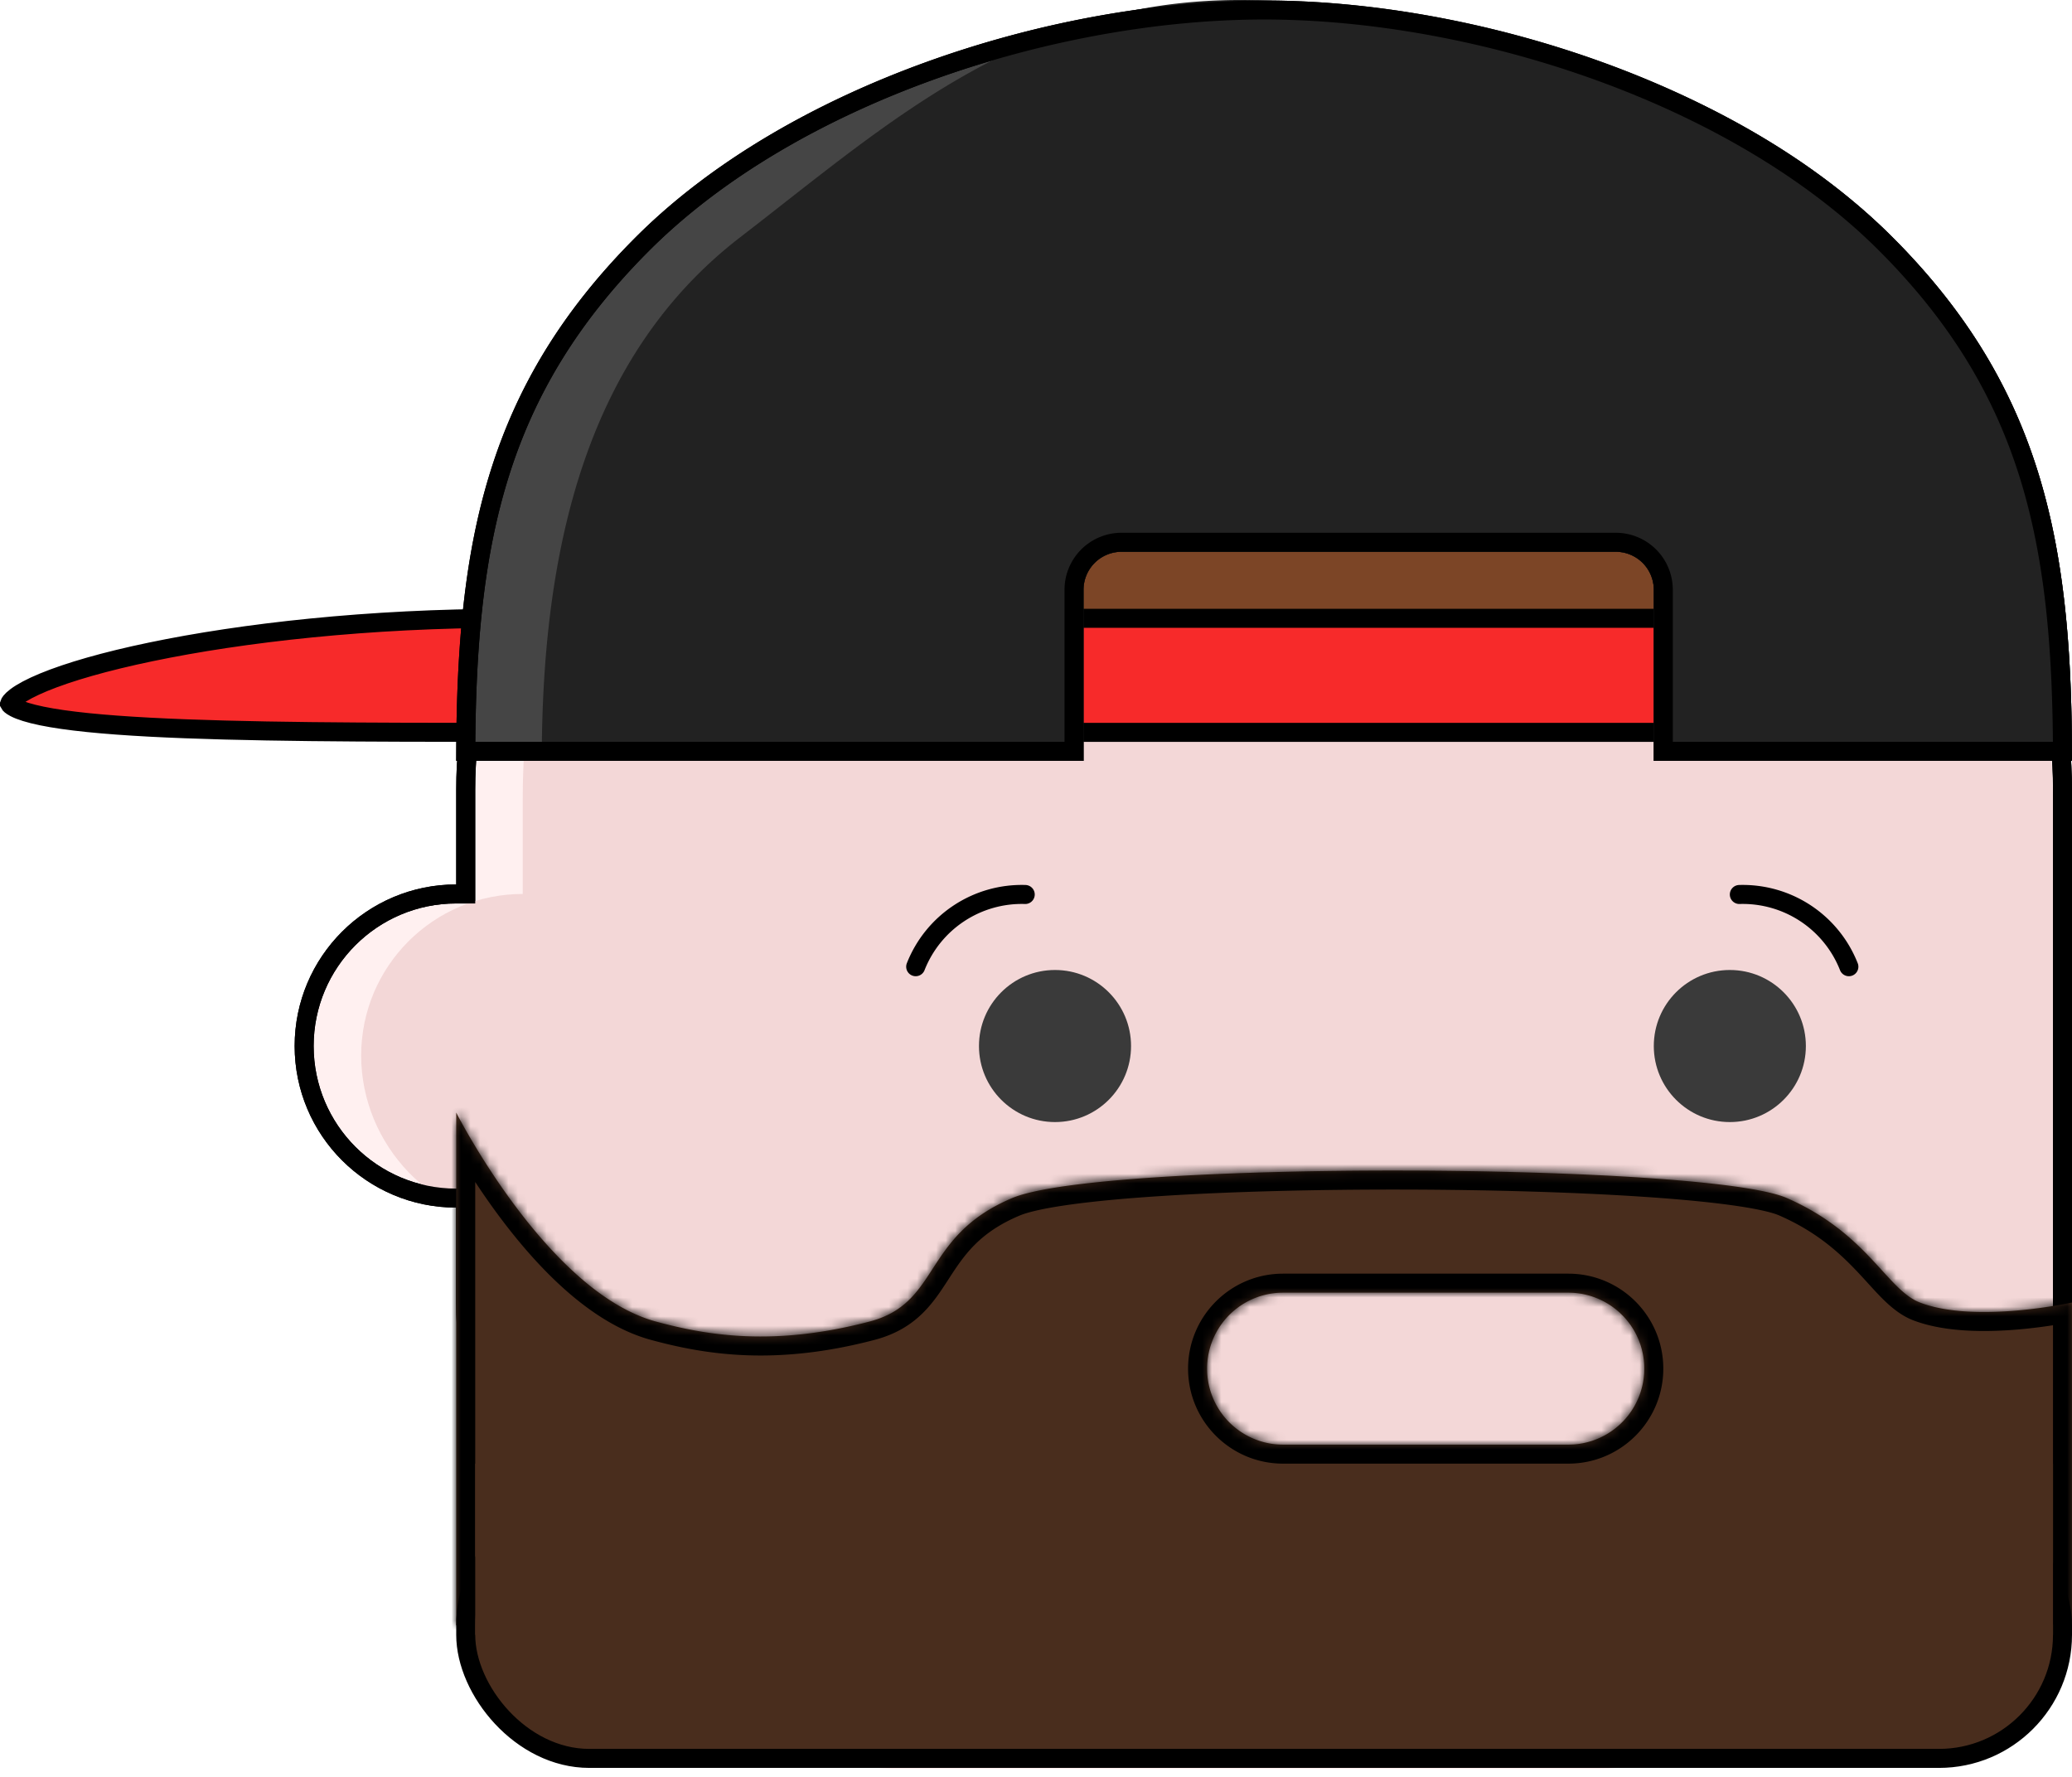 <svg class="beardy" viewBox="0 0 218 187" fill="none" xmlns="http://www.w3.org/2000/svg">
  <path d="M48 94.052h1v-11c0-25.957 21.043-47 47-47h74c25.957 0 47 21.043 47 47v54c0 25.958-21.043 47-47 47H96c-25.957 0-47-21.042-47-47v-11h-1c-8.837 0-16-7.163-16-16 0-8.836 7.163-16 16-16z" fill="#FFF0F0" stroke="#000" stroke-width="2"/>
  <path d="M94 36.052c-26.51 0-39 21.49-39 48v10c-9.389 0-17 7.611-17 17s7.611 17.5 17 17.5l-6.5-3c0 26.51 18.99 60.5 45.5 60.5h74c26.51 0 48-21.49 48-48v-54c0-26.51-21.49-48-48-48H94z" fill="#F3D7D7"/>
  <path d="M48 94.052h1v-11c0-25.957 21.043-47 47-47h74c25.957 0 47 21.043 47 47v54c0 25.958-21.043 47-47 47H96c-25.957 0-47-21.042-47-47v-11h-1c-8.837 0-16-7.163-16-16 0-8.836 7.163-16 16-16z" stroke="#000" stroke-width="2"/>
  <path fill="#7C4526" d="M86 46.052h112v20H86z"/>
  <path fill="#F72A2A" stroke="#000" stroke-width="2" d="M104 65.052h80v12h-80z"/>
  <path d="M105.374 70.484c.503.321.603.52.622.568-.019.048-.119.247-.622.569-.601.384-1.553.792-2.874 1.2-2.627.813-6.479 1.559-11.3 2.19-9.626 1.26-22.956 2.041-37.7 2.041-14.782 0-28.128-.034-37.777-.549-4.832-.257-8.687-.634-11.317-1.174-1.325-.272-2.267-.572-2.855-.88-.404-.213-.518-.358-.546-.41.02-.06.127-.308.684-.728.615-.464 1.578-.983 2.897-1.528 2.627-1.085 6.477-2.2 11.288-3.201 9.61-2.002 22.916-3.53 37.626-3.53 14.744 0 28.074.783 37.7 2.042 4.821.63 8.673 1.376 11.3 2.189 1.321.409 2.273.817 2.874 1.201zM.996 74.02l.002.005-.002-.005z" fill="#F72A2A" stroke="#000" stroke-width="2"/>
  <path d="M198.397 25.655c15.432 15.432 18.513 31.477 18.601 53.397H175v-17a5 5 0 00-5-5h-52a5 5 0 00-5 5v17H49.002c.088-21.92 3.169-37.965 18.601-53.397C83.312 9.947 110.652 1.052 133 1.052c22.348 0 49.688 8.895 65.397 24.603z" fill="#454545" stroke="#000" stroke-width="2"/>
  <path d="M199.104 24.948C215.045 40.888 218 57.51 218 80.052h-44v-18a4 4 0 00-4-4h-52a4 4 0 00-4 4v18H57c0-22.543 4.792-42.708 20.896-55.104S108.5-.948 133 .052s50.163 8.956 66.104 24.896z" fill="#222"/>
  <path d="M198.397 25.655c15.432 15.432 18.513 31.477 18.601 53.397H175v-17a5 5 0 00-5-5h-52a5 5 0 00-5 5v17H49.002c.088-21.92 3.169-37.965 18.601-53.397C83.312 9.947 110.652 1.052 133 1.052c22.348 0 49.688 8.895 65.397 24.603z" stroke="#000" stroke-width="2"/>
  <circle class="beardy__eye" cx="111" cy="110.052" r="8" fill="#3A3A3A"/>
  <path class="beardy__brow" d="M107.866 94.108a11.998 11.998 0 00-11.524 7.598M183 94.108a12.002 12.002 0 0111.524 7.598" stroke="#000" stroke-width="2" stroke-linecap="round" stroke-linejoin="round"/>
  <circle class="beardy__eye" cx="182" cy="110.052" r="8" fill="#3A3A3A"/>
  <mask id="a" fill="#fff">
    <path fill-rule="evenodd" clip-rule="evenodd" d="M48 137.037v-19.985s9.541 18.861 21 21.983c5.5 1.499 12.5 2.63 22.5 0 3.65-.959 5.05-3.116 6.621-5.538 1.657-2.553 3.504-5.401 8.379-7.452 9.5-3.997 73-3.715 81.5 0 5.1 2.23 7.86 5.256 10.008 7.611 1.432 1.57 2.592 2.842 3.992 3.381 5.831 2.244 16 0 16 0V171H48v-33.963zM134.994 136a7.994 7.994 0 100 15.988h30.012a7.994 7.994 0 100-15.988h-30.012z"/>
  </mask>
  <path fill-rule="evenodd" clip-rule="evenodd" d="M48 137.037v-19.985s9.541 18.861 21 21.983c5.5 1.499 12.5 2.63 22.5 0 3.65-.959 5.05-3.116 6.621-5.538 1.657-2.553 3.504-5.401 8.379-7.452 9.5-3.997 73-3.715 81.5 0 5.1 2.23 7.86 5.256 10.008 7.611 1.432 1.57 2.592 2.842 3.992 3.381 5.831 2.244 16 0 16 0V171H48v-33.963zM134.994 136a7.994 7.994 0 100 15.988h30.012a7.994 7.994 0 100-15.988h-30.012z" fill="#492D1D"/>
  <path d="M48 117.052l1.785-.903-3.785.903h2zm0 19.985h2-2zm21 1.998l.526-1.929-.526 1.929zm22.5 0l.509 1.935-.51-1.935zm6.621-5.538l-1.678-1.089 1.678 1.089zm8.379-7.452l.776 1.844-.776-1.844zm81.5 0l.801-1.832-.801 1.832zm10.008 7.611l-1.478 1.348 1.478-1.348zm3.992 3.381l-.718 1.866.718-1.866zm16 0h2v-2.489l-2.431.536.431 1.953zM218 171v2h2v-2h-2zm-170 0h-2v2h2v-2zm-2-53.948v19.985h4v-19.985h-4zm23.526 20.054c-2.46-.671-4.938-2.226-7.32-4.324-2.368-2.086-4.543-4.622-6.401-7.107a74.896 74.896 0 01-5.615-8.76c-.136-.252-.24-.447-.308-.577l-.076-.146-.017-.035-.004-.007v-.001l-1.785.903c-1.785.903-1.785.904-1.784.904v.001l.002.005a.213.213 0 01.007.013l.024.046.089.171a70.26 70.26 0 001.61 2.873c1.1 1.861 2.69 4.38 4.653 7.006 1.96 2.62 4.319 5.385 6.962 7.713 2.63 2.317 5.642 4.29 8.911 5.181l1.052-3.859zm21.465-.005c-9.576 2.518-16.208 1.438-21.465.005l-1.052 3.859c5.743 1.565 13.11 2.746 23.535.005l-1.018-3.869zm5.452-4.693c-1.554 2.395-2.597 3.942-5.452 4.693l1.018 3.869c4.444-1.169 6.2-3.936 7.79-6.385l-3.356-2.177zm9.281-8.206c-5.445 2.291-7.567 5.565-9.28 8.206l3.355 2.177c1.599-2.464 3.173-4.885 7.477-6.696l-1.552-3.687zm83.077.011c-1.344-.588-3.519-1.025-6.08-1.38-2.633-.364-5.899-.668-9.572-.913-7.352-.49-16.428-.749-25.52-.767-9.092-.018-18.232.207-25.711.688-3.737.24-7.083.547-9.811.923-2.668.369-4.931.827-6.383 1.438l1.552 3.687c.923-.389 2.722-.796 5.378-1.162 2.596-.359 5.837-.657 9.521-.894 7.366-.475 16.413-.697 25.446-.68 9.033.018 18.019.275 25.262.758 3.623.242 6.786.538 9.29.885 2.576.356 4.245.741 5.026 1.082l1.602-3.665zm10.685 8.095c-2.181-2.39-5.177-5.687-10.685-8.095l-1.602 3.665c4.692 2.051 7.216 4.806 9.331 7.126l2.956-2.696zm3.232 2.862c-.864-.332-1.69-1.17-3.232-2.862l-2.956 2.696c1.322 1.449 2.816 3.155 4.752 3.899l1.436-3.733zM218 137.037l-.43-1.953h-.003l-.017.004-.075.016-.31.063a50.464 50.464 0 01-5.149.719c-3.231.277-6.837.231-9.298-.716l-1.436 3.733c3.37 1.297 7.764 1.252 11.075.968a54.295 54.295 0 005.581-.78c.153-.03.273-.054.356-.072l.097-.02a.38.38 0 01.027-.006l.009-.002.002-.001h.001l-.43-1.953zM220 171v-33.963h-4V171h4zm-172 2h170v-4H48v4zm-2-35.963V171h4v-33.963h-4zm83 6.957a5.995 5.995 0 015.994-5.994v-4c-5.52 0-9.994 4.474-9.994 9.994h4zm5.994 5.994a5.995 5.995 0 01-5.994-5.994h-4c0 5.519 4.474 9.994 9.994 9.994v-4zm30.012 0h-30.012v4h30.012v-4zm5.994-5.994a5.995 5.995 0 01-5.994 5.994v4c5.52 0 9.994-4.475 9.994-9.994h-4zM165.006 138a5.995 5.995 0 015.994 5.994h4c0-5.52-4.474-9.994-9.994-9.994v4zm-30.012 0h30.012v-4h-30.012v4z" fill="#000" mask="url(#a)"/>
  <rect class="beardy__grow" x="49" y="158" width="168" height="27" rx="13" fill="#492D1D" stroke="#000" stroke-width="2"/>
  <path fill="#492D1D" d="M50 154h166v18H50z"/>
</svg>